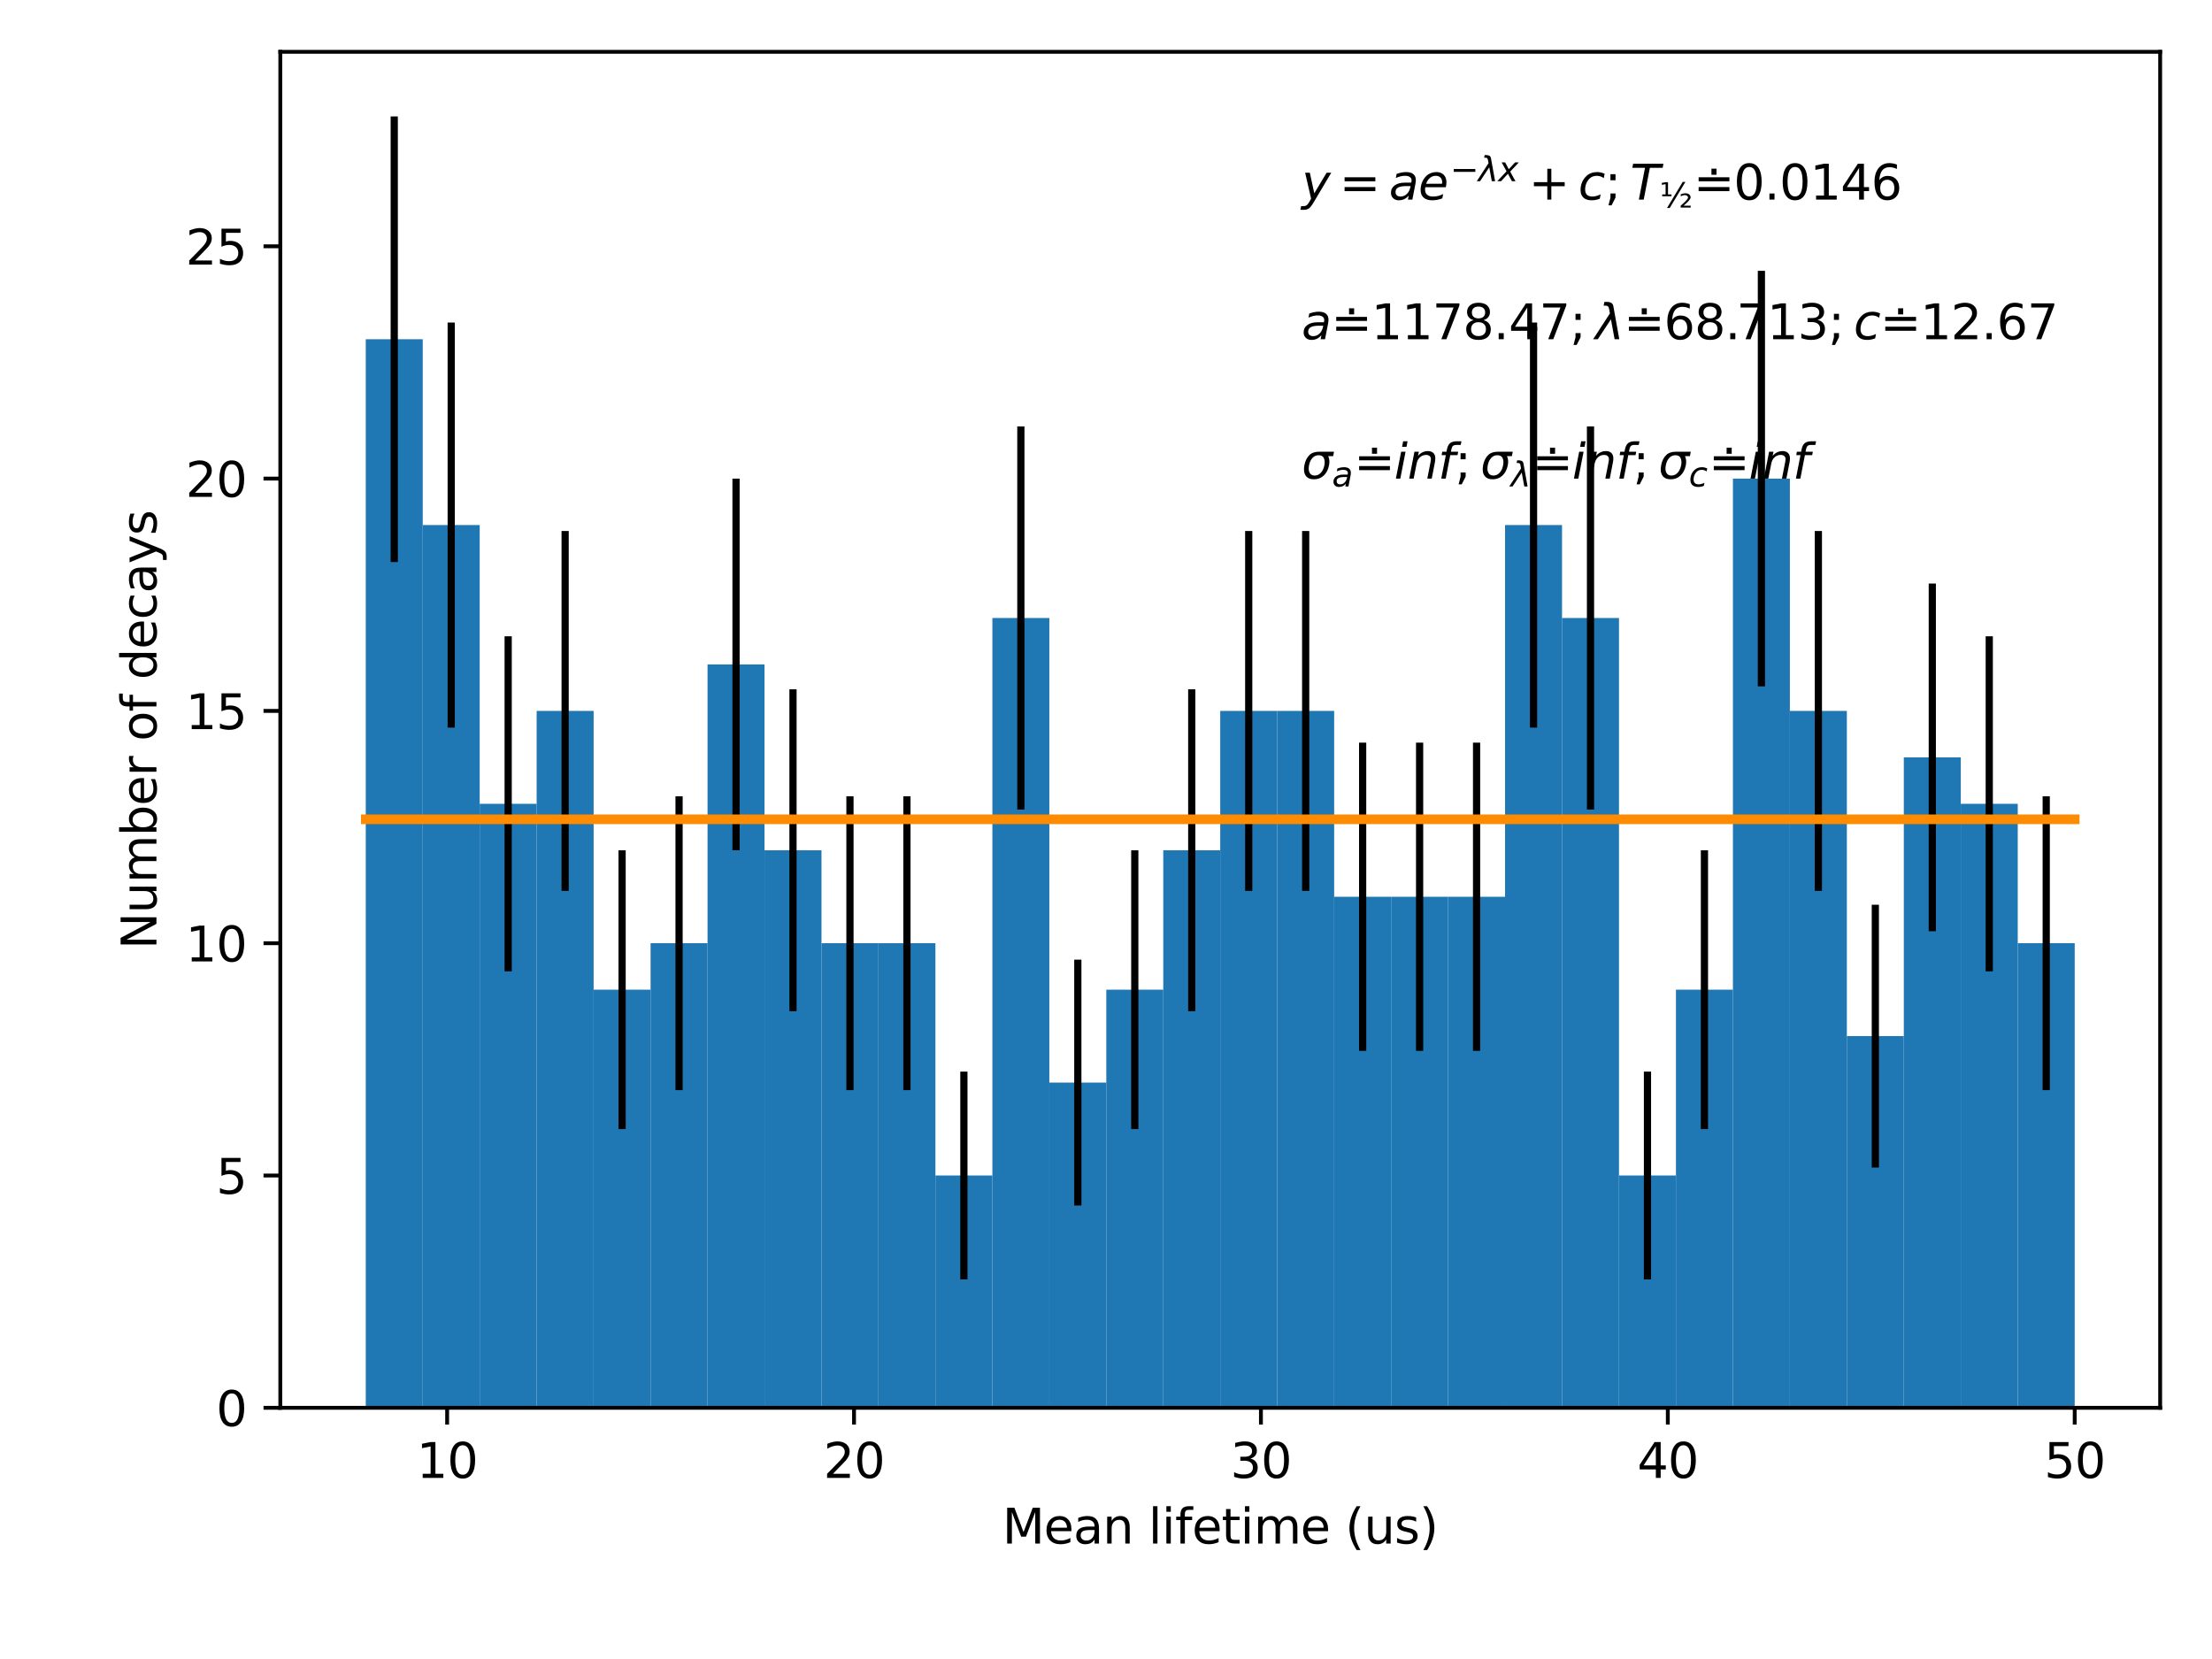 <?xml version="1.0" encoding="utf-8" standalone="no"?>
<!DOCTYPE svg PUBLIC "-//W3C//DTD SVG 1.1//EN"
  "http://www.w3.org/Graphics/SVG/1.1/DTD/svg11.dtd">
<svg height="345.6pt" version="1.1" viewBox="0 0 460.8 345.6" width="460.8pt" xmlns="http://www.w3.org/2000/svg" xmlns:xlink="http://www.w3.org/1999/xlink">
 <defs>
  <style type="text/css">*{stroke-linecap:butt;stroke-linejoin:round;}</style>
 </defs>
 <g id="figure_1">
  <g id="patch_1">
   <path d="M 0 345.6 
L 460.8 345.6 
L 460.8 0 
L 0 0 
z
" style="fill:#ffffff;"/>
  </g>
  <g id="axes_1">
   <g id="patch_2">
    <path d="M 58.394 293.272 
L 450 293.272 
L 450 10.8 
L 58.394 10.8 
z
" style="fill:#ffffff;"/>
   </g>
   <g id="patch_3">
    <path clip-path="url(#p3ccf3e4730)" d="M 76.194 293.272 
L 88.061 293.272 
L 88.061 70.667 
L 76.194 70.667 
z
" style="fill:#1f77b4;"/>
   </g>
   <g id="patch_4">
    <path clip-path="url(#p3ccf3e4730)" d="M 88.061 293.272 
L 99.928 293.272 
L 99.928 109.381 
L 88.061 109.381 
z
" style="fill:#1f77b4;"/>
   </g>
   <g id="patch_5">
    <path clip-path="url(#p3ccf3e4730)" d="M 99.928 293.272 
L 111.795 293.272 
L 111.795 167.452 
L 99.928 167.452 
z
" style="fill:#1f77b4;"/>
   </g>
   <g id="patch_6">
    <path clip-path="url(#p3ccf3e4730)" d="M 111.795 293.272 
L 123.662 293.272 
L 123.662 148.095 
L 111.795 148.095 
z
" style="fill:#1f77b4;"/>
   </g>
   <g id="patch_7">
    <path clip-path="url(#p3ccf3e4730)" d="M 123.662 293.272 
L 135.529 293.272 
L 135.529 206.166 
L 123.662 206.166 
z
" style="fill:#1f77b4;"/>
   </g>
   <g id="patch_8">
    <path clip-path="url(#p3ccf3e4730)" d="M 135.529 293.272 
L 147.395 293.272 
L 147.395 196.487 
L 135.529 196.487 
z
" style="fill:#1f77b4;"/>
   </g>
   <g id="patch_9">
    <path clip-path="url(#p3ccf3e4730)" d="M 147.395 293.272 
L 159.262 293.272 
L 159.262 138.417 
L 147.395 138.417 
z
" style="fill:#1f77b4;"/>
   </g>
   <g id="patch_10">
    <path clip-path="url(#p3ccf3e4730)" d="M 159.262 293.272 
L 171.129 293.272 
L 171.129 177.13 
L 159.262 177.13 
z
" style="fill:#1f77b4;"/>
   </g>
   <g id="patch_11">
    <path clip-path="url(#p3ccf3e4730)" d="M 171.129 293.272 
L 182.996 293.272 
L 182.996 196.487 
L 171.129 196.487 
z
" style="fill:#1f77b4;"/>
   </g>
   <g id="patch_12">
    <path clip-path="url(#p3ccf3e4730)" d="M 182.996 293.272 
L 194.863 293.272 
L 194.863 196.487 
L 182.996 196.487 
z
" style="fill:#1f77b4;"/>
   </g>
   <g id="patch_13">
    <path clip-path="url(#p3ccf3e4730)" d="M 194.863 293.272 
L 206.73 293.272 
L 206.73 244.88 
L 194.863 244.88 
z
" style="fill:#1f77b4;"/>
   </g>
   <g id="patch_14">
    <path clip-path="url(#p3ccf3e4730)" d="M 206.73 293.272 
L 218.596 293.272 
L 218.596 128.738 
L 206.73 128.738 
z
" style="fill:#1f77b4;"/>
   </g>
   <g id="patch_15">
    <path clip-path="url(#p3ccf3e4730)" d="M 218.596 293.272 
L 230.463 293.272 
L 230.463 225.523 
L 218.596 225.523 
z
" style="fill:#1f77b4;"/>
   </g>
   <g id="patch_16">
    <path clip-path="url(#p3ccf3e4730)" d="M 230.463 293.272 
L 242.33 293.272 
L 242.33 206.166 
L 230.463 206.166 
z
" style="fill:#1f77b4;"/>
   </g>
   <g id="patch_17">
    <path clip-path="url(#p3ccf3e4730)" d="M 242.33 293.272 
L 254.197 293.272 
L 254.197 177.13 
L 242.33 177.13 
z
" style="fill:#1f77b4;"/>
   </g>
   <g id="patch_18">
    <path clip-path="url(#p3ccf3e4730)" d="M 254.197 293.272 
L 266.064 293.272 
L 266.064 148.095 
L 254.197 148.095 
z
" style="fill:#1f77b4;"/>
   </g>
   <g id="patch_19">
    <path clip-path="url(#p3ccf3e4730)" d="M 266.064 293.272 
L 277.931 293.272 
L 277.931 148.095 
L 266.064 148.095 
z
" style="fill:#1f77b4;"/>
   </g>
   <g id="patch_20">
    <path clip-path="url(#p3ccf3e4730)" d="M 277.931 293.272 
L 289.798 293.272 
L 289.798 186.809 
L 277.931 186.809 
z
" style="fill:#1f77b4;"/>
   </g>
   <g id="patch_21">
    <path clip-path="url(#p3ccf3e4730)" d="M 289.798 293.272 
L 301.664 293.272 
L 301.664 186.809 
L 289.798 186.809 
z
" style="fill:#1f77b4;"/>
   </g>
   <g id="patch_22">
    <path clip-path="url(#p3ccf3e4730)" d="M 301.664 293.272 
L 313.531 293.272 
L 313.531 186.809 
L 301.664 186.809 
z
" style="fill:#1f77b4;"/>
   </g>
   <g id="patch_23">
    <path clip-path="url(#p3ccf3e4730)" d="M 313.531 293.272 
L 325.398 293.272 
L 325.398 109.381 
L 313.531 109.381 
z
" style="fill:#1f77b4;"/>
   </g>
   <g id="patch_24">
    <path clip-path="url(#p3ccf3e4730)" d="M 325.398 293.272 
L 337.265 293.272 
L 337.265 128.738 
L 325.398 128.738 
z
" style="fill:#1f77b4;"/>
   </g>
   <g id="patch_25">
    <path clip-path="url(#p3ccf3e4730)" d="M 337.265 293.272 
L 349.132 293.272 
L 349.132 244.88 
L 337.265 244.88 
z
" style="fill:#1f77b4;"/>
   </g>
   <g id="patch_26">
    <path clip-path="url(#p3ccf3e4730)" d="M 349.132 293.272 
L 360.999 293.272 
L 360.999 206.166 
L 349.132 206.166 
z
" style="fill:#1f77b4;"/>
   </g>
   <g id="patch_27">
    <path clip-path="url(#p3ccf3e4730)" d="M 360.999 293.272 
L 372.865 293.272 
L 372.865 99.703 
L 360.999 99.703 
z
" style="fill:#1f77b4;"/>
   </g>
   <g id="patch_28">
    <path clip-path="url(#p3ccf3e4730)" d="M 372.865 293.272 
L 384.732 293.272 
L 384.732 148.095 
L 372.865 148.095 
z
" style="fill:#1f77b4;"/>
   </g>
   <g id="patch_29">
    <path clip-path="url(#p3ccf3e4730)" d="M 384.732 293.272 
L 396.599 293.272 
L 396.599 215.844 
L 384.732 215.844 
z
" style="fill:#1f77b4;"/>
   </g>
   <g id="patch_30">
    <path clip-path="url(#p3ccf3e4730)" d="M 396.599 293.272 
L 408.466 293.272 
L 408.466 157.774 
L 396.599 157.774 
z
" style="fill:#1f77b4;"/>
   </g>
   <g id="patch_31">
    <path clip-path="url(#p3ccf3e4730)" d="M 408.466 293.272 
L 420.333 293.272 
L 420.333 167.452 
L 408.466 167.452 
z
" style="fill:#1f77b4;"/>
   </g>
   <g id="patch_32">
    <path clip-path="url(#p3ccf3e4730)" d="M 420.333 293.272 
L 432.2 293.272 
L 432.2 196.487 
L 420.333 196.487 
z
" style="fill:#1f77b4;"/>
   </g>
   <g id="matplotlib.axis_1">
    <g id="xtick_1">
     <g id="line2d_1">
      <defs>
       <path d="M 0 0 
L 0 3.5 
" id="m57eda8d3a1" style="stroke:#000000;stroke-width:0.8;"/>
      </defs>
      <g>
       <use style="stroke:#000000;stroke-width:0.8;" x="93.147" xlink:href="#m57eda8d3a1" y="293.272"/>
      </g>
     </g>
     <g id="text_1">
      <!-- 10 -->
      <g transform="translate(86.784 307.87)scale(0.1 -0.1)">
       <defs>
        <path d="M 794 531 
L 1825 531 
L 1825 4091 
L 703 3866 
L 703 4441 
L 1819 4666 
L 2450 4666 
L 2450 531 
L 3481 531 
L 3481 0 
L 794 0 
L 794 531 
z
" id="DejaVuSans-31" transform="scale(0.016)"/>
        <path d="M 2034 4250 
Q 1547 4250 1301 3770 
Q 1056 3291 1056 2328 
Q 1056 1369 1301 889 
Q 1547 409 2034 409 
Q 2525 409 2770 889 
Q 3016 1369 3016 2328 
Q 3016 3291 2770 3770 
Q 2525 4250 2034 4250 
z
M 2034 4750 
Q 2819 4750 3233 4129 
Q 3647 3509 3647 2328 
Q 3647 1150 3233 529 
Q 2819 -91 2034 -91 
Q 1250 -91 836 529 
Q 422 1150 422 2328 
Q 422 3509 836 4129 
Q 1250 4750 2034 4750 
z
" id="DejaVuSans-30" transform="scale(0.016)"/>
       </defs>
       <use xlink:href="#DejaVuSans-31"/>
       <use x="63.623" xlink:href="#DejaVuSans-30"/>
      </g>
     </g>
    </g>
    <g id="xtick_2">
     <g id="line2d_2">
      <g>
       <use style="stroke:#000000;stroke-width:0.8;" x="177.91" xlink:href="#m57eda8d3a1" y="293.272"/>
      </g>
     </g>
     <g id="text_2">
      <!-- 20 -->
      <g transform="translate(171.548 307.87)scale(0.1 -0.1)">
       <defs>
        <path d="M 1228 531 
L 3431 531 
L 3431 0 
L 469 0 
L 469 531 
Q 828 903 1448 1529 
Q 2069 2156 2228 2338 
Q 2531 2678 2651 2914 
Q 2772 3150 2772 3378 
Q 2772 3750 2511 3984 
Q 2250 4219 1831 4219 
Q 1534 4219 1204 4116 
Q 875 4013 500 3803 
L 500 4441 
Q 881 4594 1212 4672 
Q 1544 4750 1819 4750 
Q 2544 4750 2975 4387 
Q 3406 4025 3406 3419 
Q 3406 3131 3298 2873 
Q 3191 2616 2906 2266 
Q 2828 2175 2409 1742 
Q 1991 1309 1228 531 
z
" id="DejaVuSans-32" transform="scale(0.016)"/>
       </defs>
       <use xlink:href="#DejaVuSans-32"/>
       <use x="63.623" xlink:href="#DejaVuSans-30"/>
      </g>
     </g>
    </g>
    <g id="xtick_3">
     <g id="line2d_3">
      <g>
       <use style="stroke:#000000;stroke-width:0.8;" x="262.673" xlink:href="#m57eda8d3a1" y="293.272"/>
      </g>
     </g>
     <g id="text_3">
      <!-- 30 -->
      <g transform="translate(256.311 307.87)scale(0.1 -0.1)">
       <defs>
        <path d="M 2597 2516 
Q 3050 2419 3304 2112 
Q 3559 1806 3559 1356 
Q 3559 666 3084 287 
Q 2609 -91 1734 -91 
Q 1441 -91 1130 -33 
Q 819 25 488 141 
L 488 750 
Q 750 597 1062 519 
Q 1375 441 1716 441 
Q 2309 441 2620 675 
Q 2931 909 2931 1356 
Q 2931 1769 2642 2001 
Q 2353 2234 1838 2234 
L 1294 2234 
L 1294 2753 
L 1863 2753 
Q 2328 2753 2575 2939 
Q 2822 3125 2822 3475 
Q 2822 3834 2567 4026 
Q 2313 4219 1838 4219 
Q 1578 4219 1281 4162 
Q 984 4106 628 3988 
L 628 4550 
Q 988 4650 1302 4700 
Q 1616 4750 1894 4750 
Q 2613 4750 3031 4423 
Q 3450 4097 3450 3541 
Q 3450 3153 3228 2886 
Q 3006 2619 2597 2516 
z
" id="DejaVuSans-33" transform="scale(0.016)"/>
       </defs>
       <use xlink:href="#DejaVuSans-33"/>
       <use x="63.623" xlink:href="#DejaVuSans-30"/>
      </g>
     </g>
    </g>
    <g id="xtick_4">
     <g id="line2d_4">
      <g>
       <use style="stroke:#000000;stroke-width:0.8;" x="347.437" xlink:href="#m57eda8d3a1" y="293.272"/>
      </g>
     </g>
     <g id="text_4">
      <!-- 40 -->
      <g transform="translate(341.074 307.87)scale(0.1 -0.1)">
       <defs>
        <path d="M 2419 4116 
L 825 1625 
L 2419 1625 
L 2419 4116 
z
M 2253 4666 
L 3047 4666 
L 3047 1625 
L 3713 1625 
L 3713 1100 
L 3047 1100 
L 3047 0 
L 2419 0 
L 2419 1100 
L 313 1100 
L 313 1709 
L 2253 4666 
z
" id="DejaVuSans-34" transform="scale(0.016)"/>
       </defs>
       <use xlink:href="#DejaVuSans-34"/>
       <use x="63.623" xlink:href="#DejaVuSans-30"/>
      </g>
     </g>
    </g>
    <g id="xtick_5">
     <g id="line2d_5">
      <g>
       <use style="stroke:#000000;stroke-width:0.8;" x="432.2" xlink:href="#m57eda8d3a1" y="293.272"/>
      </g>
     </g>
     <g id="text_5">
      <!-- 50 -->
      <g transform="translate(425.837 307.87)scale(0.1 -0.1)">
       <defs>
        <path d="M 691 4666 
L 3169 4666 
L 3169 4134 
L 1269 4134 
L 1269 2991 
Q 1406 3038 1543 3061 
Q 1681 3084 1819 3084 
Q 2600 3084 3056 2656 
Q 3513 2228 3513 1497 
Q 3513 744 3044 326 
Q 2575 -91 1722 -91 
Q 1428 -91 1123 -41 
Q 819 9 494 109 
L 494 744 
Q 775 591 1075 516 
Q 1375 441 1709 441 
Q 2250 441 2565 725 
Q 2881 1009 2881 1497 
Q 2881 1984 2565 2268 
Q 2250 2553 1709 2553 
Q 1456 2553 1204 2497 
Q 953 2441 691 2322 
L 691 4666 
z
" id="DejaVuSans-35" transform="scale(0.016)"/>
       </defs>
       <use xlink:href="#DejaVuSans-35"/>
       <use x="63.623" xlink:href="#DejaVuSans-30"/>
      </g>
     </g>
    </g>
    <g id="text_6">
     <!-- Mean lifetime (us) -->
     <g transform="translate(208.81 321.549)scale(0.1 -0.1)">
      <defs>
       <path d="M 628 4666 
L 1569 4666 
L 2759 1491 
L 3956 4666 
L 4897 4666 
L 4897 0 
L 4281 0 
L 4281 4097 
L 3078 897 
L 2444 897 
L 1241 4097 
L 1241 0 
L 628 0 
L 628 4666 
z
" id="DejaVuSans-4d" transform="scale(0.016)"/>
       <path d="M 3597 1894 
L 3597 1613 
L 953 1613 
Q 991 1019 1311 708 
Q 1631 397 2203 397 
Q 2534 397 2845 478 
Q 3156 559 3463 722 
L 3463 178 
Q 3153 47 2828 -22 
Q 2503 -91 2169 -91 
Q 1331 -91 842 396 
Q 353 884 353 1716 
Q 353 2575 817 3079 
Q 1281 3584 2069 3584 
Q 2775 3584 3186 3129 
Q 3597 2675 3597 1894 
z
M 3022 2063 
Q 3016 2534 2758 2815 
Q 2500 3097 2075 3097 
Q 1594 3097 1305 2825 
Q 1016 2553 972 2059 
L 3022 2063 
z
" id="DejaVuSans-65" transform="scale(0.016)"/>
       <path d="M 2194 1759 
Q 1497 1759 1228 1600 
Q 959 1441 959 1056 
Q 959 750 1161 570 
Q 1363 391 1709 391 
Q 2188 391 2477 730 
Q 2766 1069 2766 1631 
L 2766 1759 
L 2194 1759 
z
M 3341 1997 
L 3341 0 
L 2766 0 
L 2766 531 
Q 2569 213 2275 61 
Q 1981 -91 1556 -91 
Q 1019 -91 701 211 
Q 384 513 384 1019 
Q 384 1609 779 1909 
Q 1175 2209 1959 2209 
L 2766 2209 
L 2766 2266 
Q 2766 2663 2505 2880 
Q 2244 3097 1772 3097 
Q 1472 3097 1187 3025 
Q 903 2953 641 2809 
L 641 3341 
Q 956 3463 1253 3523 
Q 1550 3584 1831 3584 
Q 2591 3584 2966 3190 
Q 3341 2797 3341 1997 
z
" id="DejaVuSans-61" transform="scale(0.016)"/>
       <path d="M 3513 2113 
L 3513 0 
L 2938 0 
L 2938 2094 
Q 2938 2591 2744 2837 
Q 2550 3084 2163 3084 
Q 1697 3084 1428 2787 
Q 1159 2491 1159 1978 
L 1159 0 
L 581 0 
L 581 3500 
L 1159 3500 
L 1159 2956 
Q 1366 3272 1645 3428 
Q 1925 3584 2291 3584 
Q 2894 3584 3203 3211 
Q 3513 2838 3513 2113 
z
" id="DejaVuSans-6e" transform="scale(0.016)"/>
       <path id="DejaVuSans-20" transform="scale(0.016)"/>
       <path d="M 603 4863 
L 1178 4863 
L 1178 0 
L 603 0 
L 603 4863 
z
" id="DejaVuSans-6c" transform="scale(0.016)"/>
       <path d="M 603 3500 
L 1178 3500 
L 1178 0 
L 603 0 
L 603 3500 
z
M 603 4863 
L 1178 4863 
L 1178 4134 
L 603 4134 
L 603 4863 
z
" id="DejaVuSans-69" transform="scale(0.016)"/>
       <path d="M 2375 4863 
L 2375 4384 
L 1825 4384 
Q 1516 4384 1395 4259 
Q 1275 4134 1275 3809 
L 1275 3500 
L 2222 3500 
L 2222 3053 
L 1275 3053 
L 1275 0 
L 697 0 
L 697 3053 
L 147 3053 
L 147 3500 
L 697 3500 
L 697 3744 
Q 697 4328 969 4595 
Q 1241 4863 1831 4863 
L 2375 4863 
z
" id="DejaVuSans-66" transform="scale(0.016)"/>
       <path d="M 1172 4494 
L 1172 3500 
L 2356 3500 
L 2356 3053 
L 1172 3053 
L 1172 1153 
Q 1172 725 1289 603 
Q 1406 481 1766 481 
L 2356 481 
L 2356 0 
L 1766 0 
Q 1100 0 847 248 
Q 594 497 594 1153 
L 594 3053 
L 172 3053 
L 172 3500 
L 594 3500 
L 594 4494 
L 1172 4494 
z
" id="DejaVuSans-74" transform="scale(0.016)"/>
       <path d="M 3328 2828 
Q 3544 3216 3844 3400 
Q 4144 3584 4550 3584 
Q 5097 3584 5394 3201 
Q 5691 2819 5691 2113 
L 5691 0 
L 5113 0 
L 5113 2094 
Q 5113 2597 4934 2840 
Q 4756 3084 4391 3084 
Q 3944 3084 3684 2787 
Q 3425 2491 3425 1978 
L 3425 0 
L 2847 0 
L 2847 2094 
Q 2847 2600 2669 2842 
Q 2491 3084 2119 3084 
Q 1678 3084 1418 2786 
Q 1159 2488 1159 1978 
L 1159 0 
L 581 0 
L 581 3500 
L 1159 3500 
L 1159 2956 
Q 1356 3278 1631 3431 
Q 1906 3584 2284 3584 
Q 2666 3584 2933 3390 
Q 3200 3197 3328 2828 
z
" id="DejaVuSans-6d" transform="scale(0.016)"/>
       <path d="M 1984 4856 
Q 1566 4138 1362 3434 
Q 1159 2731 1159 2009 
Q 1159 1288 1364 580 
Q 1569 -128 1984 -844 
L 1484 -844 
Q 1016 -109 783 600 
Q 550 1309 550 2009 
Q 550 2706 781 3412 
Q 1013 4119 1484 4856 
L 1984 4856 
z
" id="DejaVuSans-28" transform="scale(0.016)"/>
       <path d="M 544 1381 
L 544 3500 
L 1119 3500 
L 1119 1403 
Q 1119 906 1312 657 
Q 1506 409 1894 409 
Q 2359 409 2629 706 
Q 2900 1003 2900 1516 
L 2900 3500 
L 3475 3500 
L 3475 0 
L 2900 0 
L 2900 538 
Q 2691 219 2414 64 
Q 2138 -91 1772 -91 
Q 1169 -91 856 284 
Q 544 659 544 1381 
z
M 1991 3584 
L 1991 3584 
z
" id="DejaVuSans-75" transform="scale(0.016)"/>
       <path d="M 2834 3397 
L 2834 2853 
Q 2591 2978 2328 3040 
Q 2066 3103 1784 3103 
Q 1356 3103 1142 2972 
Q 928 2841 928 2578 
Q 928 2378 1081 2264 
Q 1234 2150 1697 2047 
L 1894 2003 
Q 2506 1872 2764 1633 
Q 3022 1394 3022 966 
Q 3022 478 2636 193 
Q 2250 -91 1575 -91 
Q 1294 -91 989 -36 
Q 684 19 347 128 
L 347 722 
Q 666 556 975 473 
Q 1284 391 1588 391 
Q 1994 391 2212 530 
Q 2431 669 2431 922 
Q 2431 1156 2273 1281 
Q 2116 1406 1581 1522 
L 1381 1569 
Q 847 1681 609 1914 
Q 372 2147 372 2553 
Q 372 3047 722 3315 
Q 1072 3584 1716 3584 
Q 2034 3584 2315 3537 
Q 2597 3491 2834 3397 
z
" id="DejaVuSans-73" transform="scale(0.016)"/>
       <path d="M 513 4856 
L 1013 4856 
Q 1481 4119 1714 3412 
Q 1947 2706 1947 2009 
Q 1947 1309 1714 600 
Q 1481 -109 1013 -844 
L 513 -844 
Q 928 -128 1133 580 
Q 1338 1288 1338 2009 
Q 1338 2731 1133 3434 
Q 928 4138 513 4856 
z
" id="DejaVuSans-29" transform="scale(0.016)"/>
      </defs>
      <use xlink:href="#DejaVuSans-4d"/>
      <use x="86.279" xlink:href="#DejaVuSans-65"/>
      <use x="147.803" xlink:href="#DejaVuSans-61"/>
      <use x="209.082" xlink:href="#DejaVuSans-6e"/>
      <use x="272.461" xlink:href="#DejaVuSans-20"/>
      <use x="304.248" xlink:href="#DejaVuSans-6c"/>
      <use x="332.031" xlink:href="#DejaVuSans-69"/>
      <use x="359.814" xlink:href="#DejaVuSans-66"/>
      <use x="395.02" xlink:href="#DejaVuSans-65"/>
      <use x="456.543" xlink:href="#DejaVuSans-74"/>
      <use x="495.752" xlink:href="#DejaVuSans-69"/>
      <use x="523.535" xlink:href="#DejaVuSans-6d"/>
      <use x="620.947" xlink:href="#DejaVuSans-65"/>
      <use x="682.471" xlink:href="#DejaVuSans-20"/>
      <use x="714.258" xlink:href="#DejaVuSans-28"/>
      <use x="753.271" xlink:href="#DejaVuSans-75"/>
      <use x="816.65" xlink:href="#DejaVuSans-73"/>
      <use x="868.75" xlink:href="#DejaVuSans-29"/>
     </g>
    </g>
   </g>
   <g id="matplotlib.axis_2">
    <g id="ytick_1">
     <g id="line2d_6">
      <defs>
       <path d="M 0 0 
L -3.5 0 
" id="mc634aa5e5f" style="stroke:#000000;stroke-width:0.8;"/>
      </defs>
      <g>
       <use style="stroke:#000000;stroke-width:0.8;" x="58.394" xlink:href="#mc634aa5e5f" y="293.272"/>
      </g>
     </g>
     <g id="text_7">
      <!-- 0 -->
      <g transform="translate(45.032 297.071)scale(0.1 -0.1)">
       <use xlink:href="#DejaVuSans-30"/>
      </g>
     </g>
    </g>
    <g id="ytick_2">
     <g id="line2d_7">
      <g>
       <use style="stroke:#000000;stroke-width:0.8;" x="58.394" xlink:href="#mc634aa5e5f" y="244.88"/>
      </g>
     </g>
     <g id="text_8">
      <!-- 5 -->
      <g transform="translate(45.032 248.679)scale(0.1 -0.1)">
       <use xlink:href="#DejaVuSans-35"/>
      </g>
     </g>
    </g>
    <g id="ytick_3">
     <g id="line2d_8">
      <g>
       <use style="stroke:#000000;stroke-width:0.8;" x="58.394" xlink:href="#mc634aa5e5f" y="196.487"/>
      </g>
     </g>
     <g id="text_9">
      <!-- 10 -->
      <g transform="translate(38.669 200.287)scale(0.1 -0.1)">
       <use xlink:href="#DejaVuSans-31"/>
       <use x="63.623" xlink:href="#DejaVuSans-30"/>
      </g>
     </g>
    </g>
    <g id="ytick_4">
     <g id="line2d_9">
      <g>
       <use style="stroke:#000000;stroke-width:0.8;" x="58.394" xlink:href="#mc634aa5e5f" y="148.095"/>
      </g>
     </g>
     <g id="text_10">
      <!-- 15 -->
      <g transform="translate(38.669 151.894)scale(0.1 -0.1)">
       <use xlink:href="#DejaVuSans-31"/>
       <use x="63.623" xlink:href="#DejaVuSans-35"/>
      </g>
     </g>
    </g>
    <g id="ytick_5">
     <g id="line2d_10">
      <g>
       <use style="stroke:#000000;stroke-width:0.8;" x="58.394" xlink:href="#mc634aa5e5f" y="99.703"/>
      </g>
     </g>
     <g id="text_11">
      <!-- 20 -->
      <g transform="translate(38.669 103.502)scale(0.1 -0.1)">
       <use xlink:href="#DejaVuSans-32"/>
       <use x="63.623" xlink:href="#DejaVuSans-30"/>
      </g>
     </g>
    </g>
    <g id="ytick_6">
     <g id="line2d_11">
      <g>
       <use style="stroke:#000000;stroke-width:0.8;" x="58.394" xlink:href="#mc634aa5e5f" y="51.31"/>
      </g>
     </g>
     <g id="text_12">
      <!-- 25 -->
      <g transform="translate(38.669 55.11)scale(0.1 -0.1)">
       <use xlink:href="#DejaVuSans-32"/>
       <use x="63.623" xlink:href="#DejaVuSans-35"/>
      </g>
     </g>
    </g>
    <g id="text_13">
     <!-- Number of decays -->
     <g transform="translate(32.589 197.748)rotate(-90)scale(0.1 -0.1)">
      <defs>
       <path d="M 628 4666 
L 1478 4666 
L 3547 763 
L 3547 4666 
L 4159 4666 
L 4159 0 
L 3309 0 
L 1241 3903 
L 1241 0 
L 628 0 
L 628 4666 
z
" id="DejaVuSans-4e" transform="scale(0.016)"/>
       <path d="M 3116 1747 
Q 3116 2381 2855 2742 
Q 2594 3103 2138 3103 
Q 1681 3103 1420 2742 
Q 1159 2381 1159 1747 
Q 1159 1113 1420 752 
Q 1681 391 2138 391 
Q 2594 391 2855 752 
Q 3116 1113 3116 1747 
z
M 1159 2969 
Q 1341 3281 1617 3432 
Q 1894 3584 2278 3584 
Q 2916 3584 3314 3078 
Q 3713 2572 3713 1747 
Q 3713 922 3314 415 
Q 2916 -91 2278 -91 
Q 1894 -91 1617 61 
Q 1341 213 1159 525 
L 1159 0 
L 581 0 
L 581 4863 
L 1159 4863 
L 1159 2969 
z
" id="DejaVuSans-62" transform="scale(0.016)"/>
       <path d="M 2631 2963 
Q 2534 3019 2420 3045 
Q 2306 3072 2169 3072 
Q 1681 3072 1420 2755 
Q 1159 2438 1159 1844 
L 1159 0 
L 581 0 
L 581 3500 
L 1159 3500 
L 1159 2956 
Q 1341 3275 1631 3429 
Q 1922 3584 2338 3584 
Q 2397 3584 2469 3576 
Q 2541 3569 2628 3553 
L 2631 2963 
z
" id="DejaVuSans-72" transform="scale(0.016)"/>
       <path d="M 1959 3097 
Q 1497 3097 1228 2736 
Q 959 2375 959 1747 
Q 959 1119 1226 758 
Q 1494 397 1959 397 
Q 2419 397 2687 759 
Q 2956 1122 2956 1747 
Q 2956 2369 2687 2733 
Q 2419 3097 1959 3097 
z
M 1959 3584 
Q 2709 3584 3137 3096 
Q 3566 2609 3566 1747 
Q 3566 888 3137 398 
Q 2709 -91 1959 -91 
Q 1206 -91 779 398 
Q 353 888 353 1747 
Q 353 2609 779 3096 
Q 1206 3584 1959 3584 
z
" id="DejaVuSans-6f" transform="scale(0.016)"/>
       <path d="M 2906 2969 
L 2906 4863 
L 3481 4863 
L 3481 0 
L 2906 0 
L 2906 525 
Q 2725 213 2448 61 
Q 2172 -91 1784 -91 
Q 1150 -91 751 415 
Q 353 922 353 1747 
Q 353 2572 751 3078 
Q 1150 3584 1784 3584 
Q 2172 3584 2448 3432 
Q 2725 3281 2906 2969 
z
M 947 1747 
Q 947 1113 1208 752 
Q 1469 391 1925 391 
Q 2381 391 2643 752 
Q 2906 1113 2906 1747 
Q 2906 2381 2643 2742 
Q 2381 3103 1925 3103 
Q 1469 3103 1208 2742 
Q 947 2381 947 1747 
z
" id="DejaVuSans-64" transform="scale(0.016)"/>
       <path d="M 3122 3366 
L 3122 2828 
Q 2878 2963 2633 3030 
Q 2388 3097 2138 3097 
Q 1578 3097 1268 2742 
Q 959 2388 959 1747 
Q 959 1106 1268 751 
Q 1578 397 2138 397 
Q 2388 397 2633 464 
Q 2878 531 3122 666 
L 3122 134 
Q 2881 22 2623 -34 
Q 2366 -91 2075 -91 
Q 1284 -91 818 406 
Q 353 903 353 1747 
Q 353 2603 823 3093 
Q 1294 3584 2113 3584 
Q 2378 3584 2631 3529 
Q 2884 3475 3122 3366 
z
" id="DejaVuSans-63" transform="scale(0.016)"/>
       <path d="M 2059 -325 
Q 1816 -950 1584 -1140 
Q 1353 -1331 966 -1331 
L 506 -1331 
L 506 -850 
L 844 -850 
Q 1081 -850 1212 -737 
Q 1344 -625 1503 -206 
L 1606 56 
L 191 3500 
L 800 3500 
L 1894 763 
L 2988 3500 
L 3597 3500 
L 2059 -325 
z
" id="DejaVuSans-79" transform="scale(0.016)"/>
      </defs>
      <use xlink:href="#DejaVuSans-4e"/>
      <use x="74.805" xlink:href="#DejaVuSans-75"/>
      <use x="138.184" xlink:href="#DejaVuSans-6d"/>
      <use x="235.596" xlink:href="#DejaVuSans-62"/>
      <use x="299.072" xlink:href="#DejaVuSans-65"/>
      <use x="360.596" xlink:href="#DejaVuSans-72"/>
      <use x="401.709" xlink:href="#DejaVuSans-20"/>
      <use x="433.496" xlink:href="#DejaVuSans-6f"/>
      <use x="494.678" xlink:href="#DejaVuSans-66"/>
      <use x="529.883" xlink:href="#DejaVuSans-20"/>
      <use x="561.67" xlink:href="#DejaVuSans-64"/>
      <use x="625.146" xlink:href="#DejaVuSans-65"/>
      <use x="686.67" xlink:href="#DejaVuSans-63"/>
      <use x="741.65" xlink:href="#DejaVuSans-61"/>
      <use x="802.93" xlink:href="#DejaVuSans-79"/>
      <use x="862.109" xlink:href="#DejaVuSans-73"/>
     </g>
    </g>
   </g>
   <g id="LineCollection_1">
    <path clip-path="url(#p3ccf3e4730)" d="M 82.128 117.084 
L 82.128 24.251 
" style="fill:none;stroke:#000000;stroke-width:1.5;"/>
    <path clip-path="url(#p3ccf3e4730)" d="M 93.995 151.569 
L 93.995 67.194 
" style="fill:none;stroke:#000000;stroke-width:1.5;"/>
    <path clip-path="url(#p3ccf3e4730)" d="M 105.861 202.348 
L 105.861 132.556 
" style="fill:none;stroke:#000000;stroke-width:1.5;"/>
    <path clip-path="url(#p3ccf3e4730)" d="M 117.728 185.58 
L 117.728 110.611 
" style="fill:none;stroke:#000000;stroke-width:1.5;"/>
    <path clip-path="url(#p3ccf3e4730)" d="M 129.595 235.201 
L 129.595 177.13 
" style="fill:none;stroke:#000000;stroke-width:1.5;"/>
    <path clip-path="url(#p3ccf3e4730)" d="M 141.462 227.093 
L 141.462 165.881 
" style="fill:none;stroke:#000000;stroke-width:1.5;"/>
    <path clip-path="url(#p3ccf3e4730)" d="M 153.329 177.13 
L 153.329 99.703 
" style="fill:none;stroke:#000000;stroke-width:1.5;"/>
    <path clip-path="url(#p3ccf3e4730)" d="M 165.196 210.658 
L 165.196 143.603 
" style="fill:none;stroke:#000000;stroke-width:1.5;"/>
    <path clip-path="url(#p3ccf3e4730)" d="M 177.062 227.093 
L 177.062 165.881 
" style="fill:none;stroke:#000000;stroke-width:1.5;"/>
    <path clip-path="url(#p3ccf3e4730)" d="M 188.929 227.093 
L 188.929 165.881 
" style="fill:none;stroke:#000000;stroke-width:1.5;"/>
    <path clip-path="url(#p3ccf3e4730)" d="M 200.796 266.521 
L 200.796 223.238 
" style="fill:none;stroke:#000000;stroke-width:1.5;"/>
    <path clip-path="url(#p3ccf3e4730)" d="M 212.663 168.643 
L 212.663 88.833 
" style="fill:none;stroke:#000000;stroke-width:1.5;"/>
    <path clip-path="url(#p3ccf3e4730)" d="M 224.53 251.13 
L 224.53 199.916 
" style="fill:none;stroke:#000000;stroke-width:1.5;"/>
    <path clip-path="url(#p3ccf3e4730)" d="M 236.397 235.201 
L 236.397 177.13 
" style="fill:none;stroke:#000000;stroke-width:1.5;"/>
    <path clip-path="url(#p3ccf3e4730)" d="M 248.264 210.658 
L 248.264 143.603 
" style="fill:none;stroke:#000000;stroke-width:1.5;"/>
    <path clip-path="url(#p3ccf3e4730)" d="M 260.13 185.58 
L 260.13 110.611 
" style="fill:none;stroke:#000000;stroke-width:1.5;"/>
    <path clip-path="url(#p3ccf3e4730)" d="M 271.997 185.58 
L 271.997 110.611 
" style="fill:none;stroke:#000000;stroke-width:1.5;"/>
    <path clip-path="url(#p3ccf3e4730)" d="M 283.864 218.909 
L 283.864 154.709 
" style="fill:none;stroke:#000000;stroke-width:1.5;"/>
    <path clip-path="url(#p3ccf3e4730)" d="M 295.731 218.909 
L 295.731 154.709 
" style="fill:none;stroke:#000000;stroke-width:1.5;"/>
    <path clip-path="url(#p3ccf3e4730)" d="M 307.598 218.909 
L 307.598 154.709 
" style="fill:none;stroke:#000000;stroke-width:1.5;"/>
    <path clip-path="url(#p3ccf3e4730)" d="M 319.465 151.569 
L 319.465 67.194 
" style="fill:none;stroke:#000000;stroke-width:1.5;"/>
    <path clip-path="url(#p3ccf3e4730)" d="M 331.332 168.643 
L 331.332 88.833 
" style="fill:none;stroke:#000000;stroke-width:1.5;"/>
    <path clip-path="url(#p3ccf3e4730)" d="M 343.198 266.521 
L 343.198 223.238 
" style="fill:none;stroke:#000000;stroke-width:1.5;"/>
    <path clip-path="url(#p3ccf3e4730)" d="M 355.065 235.201 
L 355.065 177.13 
" style="fill:none;stroke:#000000;stroke-width:1.5;"/>
    <path clip-path="url(#p3ccf3e4730)" d="M 366.932 142.986 
L 366.932 56.419 
" style="fill:none;stroke:#000000;stroke-width:1.5;"/>
    <path clip-path="url(#p3ccf3e4730)" d="M 378.799 185.58 
L 378.799 110.611 
" style="fill:none;stroke:#000000;stroke-width:1.5;"/>
    <path clip-path="url(#p3ccf3e4730)" d="M 390.666 243.219 
L 390.666 188.469 
" style="fill:none;stroke:#000000;stroke-width:1.5;"/>
    <path clip-path="url(#p3ccf3e4730)" d="M 402.533 193.987 
L 402.533 121.56 
" style="fill:none;stroke:#000000;stroke-width:1.5;"/>
    <path clip-path="url(#p3ccf3e4730)" d="M 414.399 202.348 
L 414.399 132.556 
" style="fill:none;stroke:#000000;stroke-width:1.5;"/>
    <path clip-path="url(#p3ccf3e4730)" d="M 426.266 227.093 
L 426.266 165.881 
" style="fill:none;stroke:#000000;stroke-width:1.5;"/>
   </g>
   <g id="line2d_12">
    <path clip-path="url(#p3ccf3e4730)" d="M 76.194 170.678 
L 88.061 170.678 
L 99.928 170.678 
L 111.795 170.678 
L 123.662 170.678 
L 135.529 170.678 
L 147.395 170.678 
L 159.262 170.678 
L 171.129 170.678 
L 182.996 170.678 
L 194.863 170.678 
L 206.73 170.678 
L 218.596 170.678 
L 230.463 170.678 
L 242.33 170.678 
L 254.197 170.678 
L 266.064 170.678 
L 277.931 170.678 
L 289.798 170.678 
L 301.664 170.678 
L 313.531 170.678 
L 325.398 170.678 
L 337.265 170.678 
L 349.132 170.678 
L 360.999 170.678 
L 372.865 170.678 
L 384.732 170.678 
L 396.599 170.678 
L 408.466 170.678 
L 420.333 170.678 
L 432.2 170.678 
" style="fill:none;stroke:#ff8c00;stroke-linecap:square;stroke-width:2;"/>
   </g>
   <g id="line2d_13"/>
   <g id="patch_33">
    <path d="M 58.394 293.272 
L 58.394 10.8 
" style="fill:none;stroke:#000000;stroke-linecap:square;stroke-linejoin:miter;stroke-width:0.8;"/>
   </g>
   <g id="patch_34">
    <path d="M 450 293.272 
L 450 10.8 
" style="fill:none;stroke:#000000;stroke-linecap:square;stroke-linejoin:miter;stroke-width:0.8;"/>
   </g>
   <g id="patch_35">
    <path d="M 58.394 293.272 
L 450 293.272 
" style="fill:none;stroke:#000000;stroke-linecap:square;stroke-linejoin:miter;stroke-width:0.8;"/>
   </g>
   <g id="patch_36">
    <path d="M 58.394 10.8 
L 450 10.8 
" style="fill:none;stroke:#000000;stroke-linecap:square;stroke-linejoin:miter;stroke-width:0.8;"/>
   </g>
   <g id="text_14">
    <!-- $y = ae^{-\lambda x}+c; T_{½}\doteq $0.0146 -->
    <g transform="translate(271.15 41.632)scale(0.1 -0.1)">
     <defs>
      <path d="M 1588 -325 
Q 1188 -997 936 -1164 
Q 684 -1331 294 -1331 
L -159 -1331 
L -63 -850 
L 269 -850 
Q 509 -850 678 -719 
Q 847 -588 1056 -206 
L 1234 128 
L 459 3500 
L 1069 3500 
L 1650 819 
L 3256 3500 
L 3859 3500 
L 1588 -325 
z
" id="DejaVuSans-Oblique-79" transform="scale(0.016)"/>
      <path d="M 678 2906 
L 4684 2906 
L 4684 2381 
L 678 2381 
L 678 2906 
z
M 678 1631 
L 4684 1631 
L 4684 1100 
L 678 1100 
L 678 1631 
z
" id="DejaVuSans-3d" transform="scale(0.016)"/>
      <path d="M 3438 1997 
L 3047 0 
L 2472 0 
L 2578 531 
Q 2325 219 2001 64 
Q 1678 -91 1281 -91 
Q 834 -91 548 182 
Q 263 456 263 884 
Q 263 1497 752 1853 
Q 1241 2209 2100 2209 
L 2900 2209 
L 2931 2363 
Q 2938 2388 2941 2417 
Q 2944 2447 2944 2509 
Q 2944 2788 2717 2942 
Q 2491 3097 2081 3097 
Q 1800 3097 1504 3025 
Q 1209 2953 897 2809 
L 997 3341 
Q 1322 3463 1633 3523 
Q 1944 3584 2234 3584 
Q 2853 3584 3176 3315 
Q 3500 3047 3500 2534 
Q 3500 2431 3484 2292 
Q 3469 2153 3438 1997 
z
M 2816 1759 
L 2241 1759 
Q 1534 1759 1195 1570 
Q 856 1381 856 984 
Q 856 709 1029 553 
Q 1203 397 1509 397 
Q 1978 397 2328 733 
Q 2678 1069 2791 1631 
L 2816 1759 
z
" id="DejaVuSans-Oblique-61" transform="scale(0.016)"/>
      <path d="M 3078 2063 
Q 3088 2113 3092 2166 
Q 3097 2219 3097 2272 
Q 3097 2653 2873 2875 
Q 2650 3097 2266 3097 
Q 1838 3097 1509 2826 
Q 1181 2556 1013 2059 
L 3078 2063 
z
M 3578 1613 
L 903 1613 
Q 884 1494 878 1425 
Q 872 1356 872 1306 
Q 872 872 1139 634 
Q 1406 397 1894 397 
Q 2269 397 2603 481 
Q 2938 566 3225 728 
L 3116 159 
Q 2806 34 2476 -28 
Q 2147 -91 1806 -91 
Q 1078 -91 686 257 
Q 294 606 294 1247 
Q 294 1794 489 2264 
Q 684 2734 1063 3103 
Q 1306 3334 1642 3459 
Q 1978 3584 2356 3584 
Q 2950 3584 3301 3228 
Q 3653 2872 3653 2272 
Q 3653 2128 3634 1964 
Q 3616 1800 3578 1613 
z
" id="DejaVuSans-Oblique-65" transform="scale(0.016)"/>
      <path d="M 678 2272 
L 4684 2272 
L 4684 1741 
L 678 1741 
L 678 2272 
z
" id="DejaVuSans-2212" transform="scale(0.016)"/>
      <path d="M 2350 4316 
L 3125 0 
L 2516 0 
L 2038 2588 
L 328 0 
L -281 0 
L 1903 3356 
L 1794 3975 
Q 1725 4369 1391 4369 
L 1091 4369 
L 1184 4863 
L 1550 4856 
Q 2253 4847 2350 4316 
z
" id="DejaVuSans-Oblique-3bb" transform="scale(0.016)"/>
      <path d="M 3841 3500 
L 2234 1784 
L 3219 0 
L 2559 0 
L 1819 1388 
L 531 0 
L -166 0 
L 1556 1844 
L 641 3500 
L 1300 3500 
L 1972 2234 
L 3144 3500 
L 3841 3500 
z
" id="DejaVuSans-Oblique-78" transform="scale(0.016)"/>
      <path d="M 2944 4013 
L 2944 2272 
L 4684 2272 
L 4684 1741 
L 2944 1741 
L 2944 0 
L 2419 0 
L 2419 1741 
L 678 1741 
L 678 2272 
L 2419 2272 
L 2419 4013 
L 2944 4013 
z
" id="DejaVuSans-2b" transform="scale(0.016)"/>
      <path d="M 3431 3366 
L 3316 2797 
Q 3109 2947 2876 3022 
Q 2644 3097 2394 3097 
Q 2119 3097 1870 3000 
Q 1622 2903 1453 2725 
Q 1184 2453 1037 2087 
Q 891 1722 891 1331 
Q 891 859 1127 628 
Q 1363 397 1844 397 
Q 2081 397 2348 469 
Q 2616 541 2906 684 
L 2797 116 
Q 2547 13 2283 -39 
Q 2019 -91 1741 -91 
Q 1044 -91 669 257 
Q 294 606 294 1253 
Q 294 1797 489 2255 
Q 684 2713 1069 3078 
Q 1331 3328 1684 3456 
Q 2038 3584 2456 3584 
Q 2700 3584 2940 3529 
Q 3181 3475 3431 3366 
z
" id="DejaVuSans-Oblique-63" transform="scale(0.016)"/>
      <path d="M 750 3309 
L 1409 3309 
L 1409 2516 
L 750 2516 
L 750 3309 
z
M 750 794 
L 1409 794 
L 1409 256 
L 897 -744 
L 494 -744 
L 750 256 
L 750 794 
z
" id="DejaVuSans-3b" transform="scale(0.016)"/>
      <path d="M 378 4666 
L 4325 4666 
L 4225 4134 
L 2559 4134 
L 1759 0 
L 1125 0 
L 1925 4134 
L 275 4134 
L 378 4666 
z
" id="DejaVuSans-Oblique-54" transform="scale(0.016)"/>
      <path d="M 488 2431 
L 1125 2431 
L 1125 4341 
L 428 4213 
L 428 4575 
L 1147 4697 
L 1575 4697 
L 1575 2431 
L 2216 2431 
L 2216 2088 
L 488 2088 
L 488 2431 
z
M 4470 332 
L 5795 332 
L 5795 -24 
L 3926 -24 
L 3926 319 
Q 4032 416 4229 591 
Q 5304 1544 5304 1838 
Q 5304 2044 5141 2170 
Q 4979 2297 4713 2297 
Q 4551 2297 4360 2242 
Q 4170 2188 3945 2079 
L 3945 2463 
Q 4185 2551 4393 2594 
Q 4601 2638 4779 2638 
Q 5232 2638 5504 2432 
Q 5776 2226 5776 1888 
Q 5776 1454 4741 566 
Q 4566 416 4470 332 
z
M 4309 4750 
L 4809 4750 
L 1896 -91 
L 1396 -91 
L 4309 4750 
z
" id="DejaVuSans-bd" transform="scale(0.016)"/>
      <path d="M 2348 4027 
L 3008 4027 
L 3008 3233 
L 2348 3233 
L 2348 4027 
z
M 678 2906 
L 4684 2906 
L 4684 2381 
L 678 2381 
L 678 2906 
z
M 678 1631 
L 4684 1631 
L 4684 1100 
L 678 1100 
L 678 1631 
z
" id="DejaVuSans-2250" transform="scale(0.016)"/>
      <path d="M 684 794 
L 1344 794 
L 1344 0 
L 684 0 
L 684 794 
z
" id="DejaVuSans-2e" transform="scale(0.016)"/>
      <path d="M 2113 2584 
Q 1688 2584 1439 2293 
Q 1191 2003 1191 1497 
Q 1191 994 1439 701 
Q 1688 409 2113 409 
Q 2538 409 2786 701 
Q 3034 994 3034 1497 
Q 3034 2003 2786 2293 
Q 2538 2584 2113 2584 
z
M 3366 4563 
L 3366 3988 
Q 3128 4100 2886 4159 
Q 2644 4219 2406 4219 
Q 1781 4219 1451 3797 
Q 1122 3375 1075 2522 
Q 1259 2794 1537 2939 
Q 1816 3084 2150 3084 
Q 2853 3084 3261 2657 
Q 3669 2231 3669 1497 
Q 3669 778 3244 343 
Q 2819 -91 2113 -91 
Q 1303 -91 875 529 
Q 447 1150 447 2328 
Q 447 3434 972 4092 
Q 1497 4750 2381 4750 
Q 2619 4750 2861 4703 
Q 3103 4656 3366 4563 
z
" id="DejaVuSans-36" transform="scale(0.016)"/>
     </defs>
     <use transform="translate(0 0.53)" xlink:href="#DejaVuSans-Oblique-79"/>
     <use transform="translate(78.662 0.53)" xlink:href="#DejaVuSans-3d"/>
     <use transform="translate(181.934 0.53)" xlink:href="#DejaVuSans-Oblique-61"/>
     <use transform="translate(243.213 0.53)" xlink:href="#DejaVuSans-Oblique-65"/>
     <use transform="translate(309.386 38.811)scale(0.7)" xlink:href="#DejaVuSans-2212"/>
     <use transform="translate(368.039 38.811)scale(0.7)" xlink:href="#DejaVuSans-Oblique-3bb"/>
     <use transform="translate(409.464 38.811)scale(0.7)" xlink:href="#DejaVuSans-Oblique-78"/>
     <use transform="translate(473.107 0.53)" xlink:href="#DejaVuSans-2b"/>
     <use transform="translate(576.378 0.53)" xlink:href="#DejaVuSans-Oblique-63"/>
     <use transform="translate(631.359 0.53)" xlink:href="#DejaVuSans-3b"/>
     <use transform="translate(684.533 0.53)" xlink:href="#DejaVuSans-Oblique-54"/>
     <use transform="translate(745.617 -15.877)scale(0.7)" xlink:href="#DejaVuSans-bd"/>
     <use transform="translate(816.198 0.53)" xlink:href="#DejaVuSans-2250"/>
     <use transform="translate(899.987 0.53)" xlink:href="#DejaVuSans-30"/>
     <use transform="translate(963.61 0.53)" xlink:href="#DejaVuSans-2e"/>
     <use transform="translate(995.397 0.53)" xlink:href="#DejaVuSans-30"/>
     <use transform="translate(1059.02 0.53)" xlink:href="#DejaVuSans-31"/>
     <use transform="translate(1122.643 0.53)" xlink:href="#DejaVuSans-34"/>
     <use transform="translate(1186.266 0.53)" xlink:href="#DejaVuSans-36"/>
    </g>
   </g>
   <g id="text_15">
    <!-- $a ≐ 1178.47; λ ≐ 68.713; c ≐ 12.67$ -->
    <g transform="translate(271.15 70.667)scale(0.1 -0.1)">
     <defs>
      <path d="M 525 4666 
L 3525 4666 
L 3525 4397 
L 1831 0 
L 1172 0 
L 2766 4134 
L 525 4134 
L 525 4666 
z
" id="DejaVuSans-37" transform="scale(0.016)"/>
      <path d="M 2034 2216 
Q 1584 2216 1326 1975 
Q 1069 1734 1069 1313 
Q 1069 891 1326 650 
Q 1584 409 2034 409 
Q 2484 409 2743 651 
Q 3003 894 3003 1313 
Q 3003 1734 2745 1975 
Q 2488 2216 2034 2216 
z
M 1403 2484 
Q 997 2584 770 2862 
Q 544 3141 544 3541 
Q 544 4100 942 4425 
Q 1341 4750 2034 4750 
Q 2731 4750 3128 4425 
Q 3525 4100 3525 3541 
Q 3525 3141 3298 2862 
Q 3072 2584 2669 2484 
Q 3125 2378 3379 2068 
Q 3634 1759 3634 1313 
Q 3634 634 3220 271 
Q 2806 -91 2034 -91 
Q 1263 -91 848 271 
Q 434 634 434 1313 
Q 434 1759 690 2068 
Q 947 2378 1403 2484 
z
M 1172 3481 
Q 1172 3119 1398 2916 
Q 1625 2713 2034 2713 
Q 2441 2713 2670 2916 
Q 2900 3119 2900 3481 
Q 2900 3844 2670 4047 
Q 2441 4250 2034 4250 
Q 1625 4250 1398 4047 
Q 1172 3844 1172 3481 
z
" id="DejaVuSans-38" transform="scale(0.016)"/>
     </defs>
     <use transform="translate(0 0.016)" xlink:href="#DejaVuSans-Oblique-61"/>
     <use transform="translate(61.279 0.016)" xlink:href="#DejaVuSans-2250"/>
     <use transform="translate(145.068 0.016)" xlink:href="#DejaVuSans-31"/>
     <use transform="translate(208.691 0.016)" xlink:href="#DejaVuSans-31"/>
     <use transform="translate(272.314 0.016)" xlink:href="#DejaVuSans-37"/>
     <use transform="translate(335.938 0.016)" xlink:href="#DejaVuSans-38"/>
     <use transform="translate(399.561 0.016)" xlink:href="#DejaVuSans-2e"/>
     <use transform="translate(431.348 0.016)" xlink:href="#DejaVuSans-34"/>
     <use transform="translate(494.971 0.016)" xlink:href="#DejaVuSans-37"/>
     <use transform="translate(558.594 0.016)" xlink:href="#DejaVuSans-3b"/>
     <use transform="translate(611.768 0.016)" xlink:href="#DejaVuSans-Oblique-3bb"/>
     <use transform="translate(670.947 0.016)" xlink:href="#DejaVuSans-2250"/>
     <use transform="translate(754.736 0.016)" xlink:href="#DejaVuSans-36"/>
     <use transform="translate(818.359 0.016)" xlink:href="#DejaVuSans-38"/>
     <use transform="translate(881.982 0.016)" xlink:href="#DejaVuSans-2e"/>
     <use transform="translate(906.02 0.016)" xlink:href="#DejaVuSans-37"/>
     <use transform="translate(969.643 0.016)" xlink:href="#DejaVuSans-31"/>
     <use transform="translate(1033.266 0.016)" xlink:href="#DejaVuSans-33"/>
     <use transform="translate(1096.889 0.016)" xlink:href="#DejaVuSans-3b"/>
     <use transform="translate(1150.062 0.016)" xlink:href="#DejaVuSans-Oblique-63"/>
     <use transform="translate(1205.043 0.016)" xlink:href="#DejaVuSans-2250"/>
     <use transform="translate(1288.832 0.016)" xlink:href="#DejaVuSans-31"/>
     <use transform="translate(1352.455 0.016)" xlink:href="#DejaVuSans-32"/>
     <use transform="translate(1416.078 0.016)" xlink:href="#DejaVuSans-2e"/>
     <use transform="translate(1447.865 0.016)" xlink:href="#DejaVuSans-36"/>
     <use transform="translate(1511.488 0.016)" xlink:href="#DejaVuSans-37"/>
    </g>
   </g>
   <g id="text_16">
    <!-- $σ_a ≐ inf; σ_λ ≐ inf; σ_c ≐ inf$ -->
    <g transform="translate(271.15 99.703)scale(0.1 -0.1)">
     <defs>
      <path d="M 2219 3044 
Q 1744 3044 1422 2700 
Q 1081 2341 969 1747 
Q 844 1119 1044 756 
Q 1241 397 1706 397 
Q 2166 397 2503 759 
Q 2844 1122 2966 1747 
Q 3075 2319 2881 2700 
Q 2700 3044 2219 3044 
z
M 2309 3503 
L 4219 3500 
L 4106 2925 
L 3463 2925 
Q 3706 2438 3575 1747 
Q 3406 888 2884 400 
Q 2359 -91 1609 -91 
Q 856 -91 525 400 
Q 194 888 363 1747 
Q 528 2609 1050 3097 
Q 1484 3503 2309 3503 
z
" id="DejaVuSans-Oblique-3c3" transform="scale(0.016)"/>
      <path d="M 1172 4863 
L 1747 4863 
L 1606 4134 
L 1031 4134 
L 1172 4863 
z
M 909 3500 
L 1484 3500 
L 800 0 
L 225 0 
L 909 3500 
z
" id="DejaVuSans-Oblique-69" transform="scale(0.016)"/>
      <path d="M 3566 2113 
L 3156 0 
L 2578 0 
L 2988 2091 
Q 3016 2238 3031 2350 
Q 3047 2463 3047 2528 
Q 3047 2791 2881 2937 
Q 2716 3084 2419 3084 
Q 1956 3084 1622 2776 
Q 1288 2469 1184 1941 
L 800 0 
L 225 0 
L 903 3500 
L 1478 3500 
L 1363 2950 
Q 1603 3253 1940 3418 
Q 2278 3584 2650 3584 
Q 3113 3584 3367 3334 
Q 3622 3084 3622 2631 
Q 3622 2519 3608 2391 
Q 3594 2263 3566 2113 
z
" id="DejaVuSans-Oblique-6e" transform="scale(0.016)"/>
      <path d="M 3059 4863 
L 2969 4384 
L 2419 4384 
Q 2106 4384 1964 4261 
Q 1822 4138 1753 3809 
L 1691 3500 
L 2638 3500 
L 2553 3053 
L 1606 3053 
L 1013 0 
L 434 0 
L 1031 3053 
L 481 3053 
L 563 3500 
L 1113 3500 
L 1159 3744 
Q 1278 4363 1576 4613 
Q 1875 4863 2516 4863 
L 3059 4863 
z
" id="DejaVuSans-Oblique-66" transform="scale(0.016)"/>
     </defs>
     <use transform="translate(0 0.016)" xlink:href="#DejaVuSans-Oblique-3c3"/>
     <use transform="translate(63.379 -16.391)scale(0.7)" xlink:href="#DejaVuSans-Oblique-61"/>
     <use transform="translate(109.009 0.016)" xlink:href="#DejaVuSans-2250"/>
     <use transform="translate(192.798 0.016)" xlink:href="#DejaVuSans-Oblique-69"/>
     <use transform="translate(220.581 0.016)" xlink:href="#DejaVuSans-Oblique-6e"/>
     <use transform="translate(283.96 0.016)" xlink:href="#DejaVuSans-Oblique-66"/>
     <use transform="translate(319.165 0.016)" xlink:href="#DejaVuSans-3b"/>
     <use transform="translate(372.339 0.016)" xlink:href="#DejaVuSans-Oblique-3c3"/>
     <use transform="translate(435.718 -16.391)scale(0.7)" xlink:href="#DejaVuSans-Oblique-3bb"/>
     <use transform="translate(479.878 0.016)" xlink:href="#DejaVuSans-2250"/>
     <use transform="translate(563.667 0.016)" xlink:href="#DejaVuSans-Oblique-69"/>
     <use transform="translate(591.45 0.016)" xlink:href="#DejaVuSans-Oblique-6e"/>
     <use transform="translate(654.829 0.016)" xlink:href="#DejaVuSans-Oblique-66"/>
     <use transform="translate(690.034 0.016)" xlink:href="#DejaVuSans-3b"/>
     <use transform="translate(743.208 0.016)" xlink:href="#DejaVuSans-Oblique-3c3"/>
     <use transform="translate(806.587 -16.391)scale(0.7)" xlink:href="#DejaVuSans-Oblique-63"/>
     <use transform="translate(847.808 0.016)" xlink:href="#DejaVuSans-2250"/>
     <use transform="translate(931.597 0.016)" xlink:href="#DejaVuSans-Oblique-69"/>
     <use transform="translate(959.38 0.016)" xlink:href="#DejaVuSans-Oblique-6e"/>
     <use transform="translate(1022.759 0.016)" xlink:href="#DejaVuSans-Oblique-66"/>
    </g>
   </g>
  </g>
 </g>
 <defs>
  <clipPath id="p3ccf3e4730">
   <rect height="282.472" width="391.606" x="58.394" y="10.8"/>
  </clipPath>
 </defs>
</svg>
